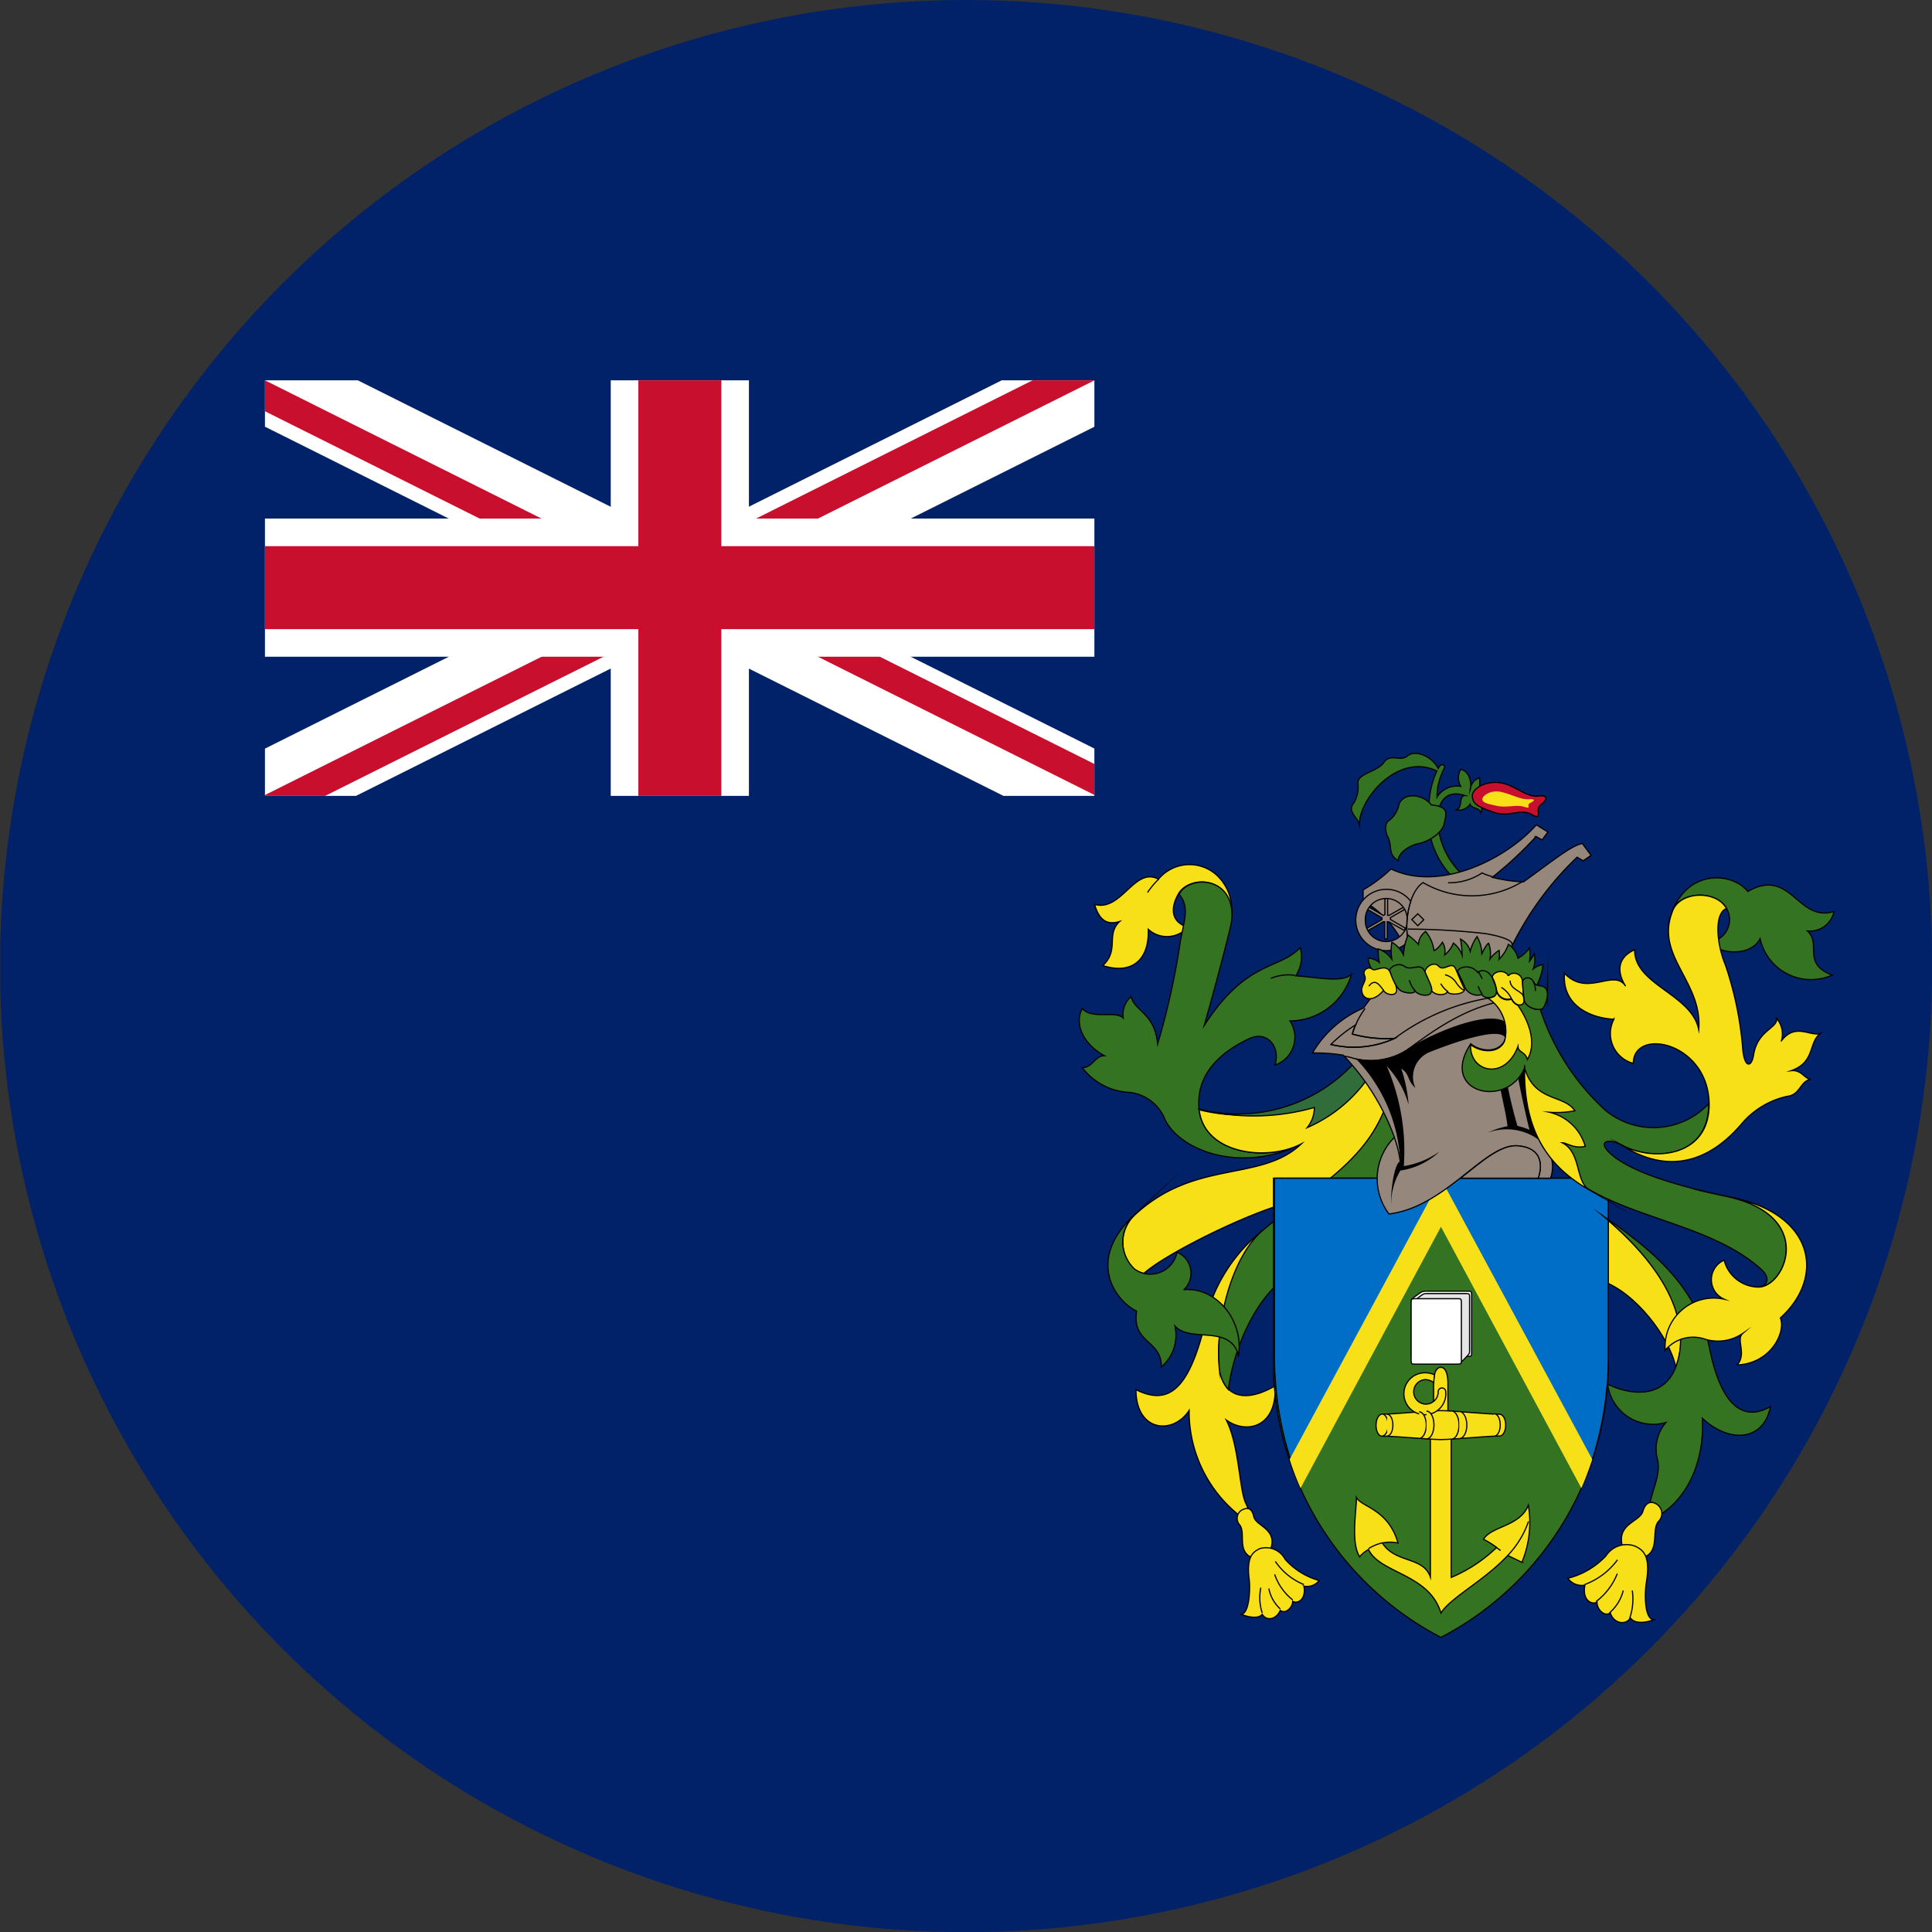 <svg id="Page_1" data-name="Page 1" xmlns="http://www.w3.org/2000/svg" xmlns:xlink="http://www.w3.org/1999/xlink" viewBox="0 0 113.39 113.39"><rect x="0" y="0" width="113.39" height="113.39" fill="#333333" stroke="none"/><defs><style>.cls-1,.cls-2,.cls-8{fill:none;}.cls-1{clip-rule:evenodd;}.cls-3{clip-path:url(#clip-path);}.cls-4{fill:#012169;}.cls-10,.cls-5{fill:#f7e017;}.cls-11,.cls-12,.cls-13,.cls-14,.cls-5,.cls-6,.cls-7,.cls-8,.cls-9{stroke:#000;stroke-miterlimit:160;stroke-width:0.07px;}.cls-6{fill:#337321;}.cls-7{fill:#316d3a;}.cls-9{fill:#006ec7;}.cls-11{fill:#fff;}.cls-12{fill:#e5e5e5;}.cls-13{fill:#96877d;}.cls-14{fill:#c8102e;}.cls-15{clip-path:url(#clip-path-2);}.cls-16,.cls-19{stroke:#fff;}.cls-16,.cls-18,.cls-19,.cls-20{stroke-miterlimit:8;}.cls-16,.cls-20{stroke-width:4.87px;}.cls-17{clip-path:url(#clip-path-3);}.cls-18,.cls-20{stroke:#c8102e;}.cls-18{stroke-width:3.25px;}.cls-19{stroke-width:8.11px;}</style><clipPath id="clip-path"><path class="cls-1" d="M56.69,0A56.7,56.7,0,1,1,0,56.69,56.7,56.7,0,0,1,56.69,0Z"/></clipPath><clipPath id="clip-path-2"><rect class="cls-2" x="15.55" y="22.32" width="48.68" height="24.39"/></clipPath><clipPath id="clip-path-3"><path class="cls-2" d="M15.55,22.32V34.49h56.8V46.66H64.24Zm48.69,0H39.9V54.77H15.55V46.66Z"/></clipPath></defs><title>flag_Pitcairn Islands</title><g id="Layer_1" data-name="Layer 1"><g class="cls-3"><rect class="cls-4" x="0.02" width="113.39" height="113.39"/><path class="cls-5" d="M74.1,72.22a9.57,9.57,0,0,0-3.2,4.7c-1,4.61-2.25,5.63-4.23,4.64,0,2.48,2.17,2.67,3.12,1.22a7.79,7.79,0,0,0,2.75,6c.8.73.95.23.57-.57s-.38-3.39-1.14-4.87c1.22.88,3,.38,2.86-2-1.56.92-3.12.88-3.28-1.29C71.36,77.53,72.35,73.82,74.1,72.22Z"/><path class="cls-5" d="M72.25,53.89a2.79,2.79,0,0,0-.76-2.45,2.37,2.37,0,0,0-3.5.16c-1.41-.76-2.16,1.93-3.75,1.48.26.87.68,1.25,1.48,1-.84.76,0,1.68-1,2.59,1.79.57,2.74-.42,2.67-2.13a1.63,1.63,0,0,0,2.32-.12c-1-.31-1-1.13-.58-1.9C69.72,51.33,72.4,51.37,72.25,53.89Z"/><path class="cls-6" d="M76.38,67.13c-2,1.07-5.71.61-6-2s2.2-3.81,2.89-4.15c1.07-.53,1.9.42,1.56,1.53a1.73,1.73,0,0,0,.88-2.59,3.78,3.78,0,0,0,3.61-2.74c-.55.52-2,.17-3.27.09a2,2,0,0,0,.26-1.65c-1.29,1.33-3.15.72-5.63,4.56.38-1.33,1.11-4,1.53-5.75a4.71,4.71,0,0,0,.09-.52c.15-2.52-2.53-2.56-3.1-1.42.63.71.3,1.53.07,2.78a43,43,0,0,1-1.33,6c-.15-1.79-1.33-1.9-1.56-2.78a1.42,1.42,0,0,0-.46,1.26c-.42-.46-1.87.11-2.4-.57-.57,1.14.34,2.28,1.3,2.78-.56,0-.69.7-1.3.7A3.68,3.68,0,0,0,66.1,64.1a2.53,2.53,0,0,1,2.28,1.62C69.34,67.63,73,68.86,76.38,67.13Z"/><path class="cls-5" d="M81.41,64.81a10.19,10.19,0,0,1-5.68,5.75c-2.4.58-7.29,3-8.6,4.18a1.75,1.75,0,0,1-.54-.22,2.19,2.19,0,0,1,0-3.2C70.14,68,74,69.41,76.38,67.13c-2,1.06-5.71.61-6-2a9.29,9.29,0,0,0,9.21-2.74A15.83,15.83,0,0,1,81.41,64.81Z"/><path class="cls-6" d="M74.1,72.22c-1.81,1.54-2.74,5.31-2.55,7.86a2.21,2.21,0,0,0,.55,1.48c.14-1.45,1.14-5.19,3.71-6.86,2.17-1.41,5.56-4.56,6.82-8.18A2.87,2.87,0,0,0,81.3,65C80.05,68.37,76.71,70,74.1,72.22Z"/><path class="cls-7" d="M80.24,63.34a8.46,8.46,0,0,1-3.52,2.84A1.87,1.87,0,0,0,77.14,65a13,13,0,0,1-6.82.08,9.27,9.27,0,0,0,9.21-2.75A3.41,3.41,0,0,1,80.24,63.34Z"/><path class="cls-6" d="M66.56,71.32c-2.91,2.72-1,5.1.15,5.63-.3,1.91,1.48,1.68,1.45,3.28a2.46,2.46,0,0,0,.8-2.4c.91,1,3.23-.12,3.73,1.71.31-2-1.26-4-3.2-3.85a1.34,1.34,0,0,0-.41-2.2,1.59,1.59,0,0,1-2.48,1A2.18,2.18,0,0,1,66.56,71.32Z"/><path class="cls-5" d="M72.86,88.64a.57.57,0,0,0-.1.86c.4.53-.28,1.74,1,2,.38.08.67-.16.82-.59.4-1.2-.88-1.33-1-1.91S73.12,88.49,72.86,88.64Z"/><path class="cls-5" d="M73.94,90.89c-.42.2-.8.48-.62,1.85.06.56,0,1.94-.46,2,.3.15,1,.31,1.22,0,.25.43.83.31,1.06-.23.3.25.73-.17.73-.53.26.17.8-.08.66-.89a.89.89,0,0,0,.89-.33,4.15,4.15,0,0,1-2-1.25A1.26,1.26,0,0,0,73.94,90.89Z"/><path class="cls-8" d="M67.35,52.38A4.84,4.84,0,0,1,68,51.6"/><path class="cls-8" d="M74.59,57.42A2.74,2.74,0,0,1,76,57.24"/><path class="cls-8" d="M74.08,94.66A2.83,2.83,0,0,1,74,93.18"/><path class="cls-8" d="M75.14,94.43a2.18,2.18,0,0,1-.67-1.2"/><path class="cls-8" d="M75.87,93.9a3.25,3.25,0,0,1-1.06-1.5"/><path class="cls-8" d="M76.53,93a3.74,3.74,0,0,1-1.68-1.36"/><path class="cls-5" d="M94.08,71.36c4.69,3.92,5,7,4.27,8.87C98,78.52,96,75.85,94,75.17Z"/><path class="cls-6" d="M85.71,69.15h8.68V79.43A18.27,18.27,0,0,1,84.57,96.1a18.28,18.28,0,0,1-9.83-16.67V69.15h6.09a3.32,3.32,0,0,0,.69,2.13A9.06,9.06,0,0,0,85.71,69.15Z"/><path class="cls-9" d="M94.39,69.15V79.43a19.69,19.69,0,0,1-1.2,7L84.57,70.59,76,86.41a19.73,19.73,0,0,1-1.2-7V69.15Z"/><path class="cls-10" d="M93.45,85.65c-.15.47-.43,1.23-.64,1.69L84.57,72,76.33,87.34a15.79,15.79,0,0,1-.64-1.69l8.88-16.47Z"/><path class="cls-5" d="M88.49,91.29l.83.4a6.09,6.09,0,0,0,.38-3.35c-.49,1.26-2.17,1.22-2.63,2a5.64,5.64,0,0,1,.77.48,8.66,8.66,0,0,1-2.67,1.76V84.39c0-.57-.19-1-.19-1.52V81.18c0-.38-.08-.93-.42-.93s-.42.55-.42.93v1.69c0,.47-.19,1-.19,1.52v8.17c-.41-1.22-2.06-.8-2.82-2a2.2,2.2,0,0,1,.92,0c-.57-2-2.14-2.1-2.44-2.67,0,.8-.34,2.67.19,3.47a1.9,1.9,0,0,1,.52-.42c.65,1.41,3.56,1.41,4.25,3.73C85.12,93.77,87.1,92.78,88.49,91.29Z"/><path class="cls-5" d="M84.57,84.49c.64,0,2.7-.21,3.44-.21.2,0,.36-.28.36-.64S88.21,83,88,83c-.74,0-2.79-.21-3.44-.21s-2.71.21-3.45.21c-.19,0-.35.29-.35.65s.15.64.35.64C81.86,84.28,83.92,84.49,84.57,84.49Z"/><path class="cls-5" d="M84.15,81.15a.84.84,0,0,0-.52-.18.72.72,0,1,0,.78.71.22.22,0,1,1,.44,0,1.23,1.23,0,1,1-1.22-1.11,1.28,1.28,0,0,1,.56.12A4.38,4.38,0,0,0,84.15,81.15Z"/><path class="cls-5" d="M81.12,84.28c.19,0,.35-.28.35-.64s-.16-.65-.35-.65"/><path class="cls-5" d="M81.41,84.28c.19,0,.34-.28.34-.64S81.6,83,81.41,83"/><path class="cls-5" d="M83.29,84.42c.23,0,.42-.35.42-.78s-.19-.78-.42-.78"/><path class="cls-5" d="M83.72,84.45c.25,0,.44-.37.44-.82s-.19-.81-.44-.81"/><path class="cls-5" d="M85.19,84.46c.25,0,.44-.37.44-.83s-.2-.82-.44-.82"/><path class="cls-5" d="M85.65,84.43c.24,0,.44-.35.44-.79s-.2-.8-.44-.8"/><path class="cls-5" d="M87.69,84.29c.2,0,.36-.29.36-.66s-.16-.66-.36-.66"/><path class="cls-5" d="M80.32,90.89a2.62,2.62,0,0,1,.82-.34"/><path class="cls-5" d="M88.07,91l-.23-.16"/><path class="cls-5" d="M88.49,91.29a5.49,5.49,0,0,0,1.22-2"/><path class="cls-11" d="M82.82,76.42c0-.19.15-.27.33-.4s.3-.24.5-.24h2.5c.18,0,.22,0,.22.22v3.39c0,.17,0,.22-.22.22H82.82V76.38"/><path class="cls-12" d="M85.53,79.91c.33,0,.27,0,.5-.24s.22-.22.22-.44V76.12c0-.16,0-.2-.21-.2H83.72c-.18,0-.26.07-.45.22s-.31.2-.31.38v3.39Z"/><path class="cls-11" d="M85.77,79.84c0,.17,0,.22-.22.22h-2.5c-.19,0-.23,0-.23-.22v-3.4c0-.17,0-.22.23-.22h2.5c.18,0,.22,0,.22.22Z"/><path class="cls-13" d="M90.62,67.15a2,2,0,0,1,.38,2h-.72c.3-.91.11-1.78-1.19-1.9-1.93-.17-4.19,3.58-7.57,4a3.43,3.43,0,0,1,.32-4.5,13.92,13.92,0,0,0-3-4.82,10.17,10.17,0,0,0-1.81-.13,6.38,6.38,0,0,1,3-2.64c.18-.27.39-.53.57-.77.11-1.46,7.08-.78,8.57.14C89.25,60.2,89.9,65.67,90.62,67.15Z"/><path d="M82.18,68.16a9.28,9.28,0,0,0-2.64-6.06,3.92,3.92,0,0,0,3-.49c1.25-.84,4.53-2.3,5.73-1.68a1.89,1.89,0,0,1,.08,1c-.29-.76-3.45.42-4.34.78a1.57,1.57,0,0,0-.94,2.14c-.49-.42-.32-.82-.83-1.13a8.53,8.53,0,0,1,.43,2.11,5.39,5.39,0,0,0-1.28-2.26,12.52,12.52,0,0,1,1,5.87,4.94,4.94,0,0,0,2.1-.86,4.2,4.2,0,0,1-2.3,1.12,3.81,3.81,0,0,0-.54,2C81.6,70,81.82,68.27,82.18,68.16Z"/><path d="M90.62,67.15a3.2,3.2,0,0,0-3.31-.67,4.76,4.76,0,0,1,1.16-.38c0-.4-.42-2.11-.47-2.53l.42-.17a27.15,27.15,0,0,0,.64,2.68,4.27,4.27,0,0,1,.71.23c-.12-.4-.76-3.27-.74-3.58l.57-.31A21.78,21.78,0,0,0,90.62,67.15Z"/><path class="cls-13" d="M90.28,69.15c.3-.92.11-1.79-1.18-1.9-1-.09-2.09.88-3.38,1.9Z"/><path class="cls-13" d="M81.86,60.94a7.49,7.49,0,0,1-2.49-.25,2.93,2.93,0,0,1,.19-.54,8.25,8.25,0,0,0-1.45,1.15A5.77,5.77,0,0,0,81.86,60.94Z"/><path class="cls-8" d="M81.84,66.78a6.2,6.2,0,0,1,.37,1.72"/><path class="cls-8" d="M80.12,59.19a4.78,4.78,0,0,0-.75,1.5,7.46,7.46,0,0,0,2.49.25"/><path class="cls-8" d="M78.87,62c.25,0,.48.09.67.14a3.92,3.92,0,0,0,3-.49c1-.69,3.54-2.82,6.47-3"/><path class="cls-8" d="M78.11,61.3a5.76,5.76,0,0,0,3.75-.36,12.82,12.82,0,0,1,6.48-2.49"/><path class="cls-6" d="M94.08,71.36c3.2,2.2,5.56,4.34,6.25,7.76s2,4.34,3.58,3.43c-.38,2-2.36,2.21-4,.69.15,2.28-.76,5-3.13,6-.15-1.37.76-2.45.5-3.58a2.38,2.38,0,0,1,.49-2.17,2.7,2.7,0,0,1-3.42-2.25c1.45.69,3.31.8,4-1S98.77,75.28,94.08,71.36Z"/><path class="cls-6" d="M98.12,53.54c1-2.59,3.58-2.32,4.46-1.22,2.55-1.45,2.89,1.83,5.06,1.18a1.45,1.45,0,0,1-1.56,1.14c.84.76-.34,1.91,1.45,2.59a3.06,3.06,0,0,1-4.23-2.14c-.49,1-2.28,1-3,.2a1.32,1.32,0,0,0,.58-2.44C100,52.27,98.43,52.51,98.12,53.54Z"/><path class="cls-6" d="M90.4,59.24a13.88,13.88,0,0,0,3.76,5.87,4.43,4.43,0,0,0,6.13-.34c0,3.19-3.26,3.43-5.1,2.44-.81-.44-1.46-.22-.68.49,1.18,1.07,3.76,1.86,6.81,2.51,5.33,1.14,3.43,5.37,1.87,5.33.45,0,.81-.47.17-1.05-4.63-4.17-14-2.53-13.88-11.82-1,2.44-5.07,1.49-3.16-1.41.61.5,1.68.53,2-.23a2.32,2.32,0,0,0-1-2.51c.17,0,.55,0,.51-.44a.66.66,0,0,0,.88.51c.17.27.35.45.59.36,0,0,.2-.1.14-.37C89.48,59.1,90.08,59.27,90.4,59.24Z"/><path class="cls-5" d="M95.19,67.21c2.21,1.44,4.71,1.44,7-1.22a4.88,4.88,0,0,1,2.67-1.64c.8-.08.76-.84,1.37-1-.38-.12-.53-.57-1.11-.51,1.43-.5,1-1.64,1.72-2.19-.58.21-1.47-.65-2.29.44a1.4,1.4,0,0,0-.28-1.32c.08.58-1.12.69-1.35,2.14-.13.81-.58.76-.65-.5a20.24,20.24,0,0,0-1-4.76c-.54-1.29-.66-3.07.06-3.33a1.41,1.41,0,0,0-.44-.47c-.89-.58-2.44-.34-2.75.69-1,2.58,1.79,4.07,1.56,6.89-.41-2.09-3.8-2.63-3.76-4.69-1.11.5-1,1.41-.53,2.14-.69-1.07-2.25.68-3.59-.76-.15,1.9,1.53,2.63,2.9,2.7a1.81,1.81,0,0,0,1.14,2.59c0-2.14,4.41-1.26,4.45,2.39C100.33,67.93,97,68.19,95.19,67.21Z"/><path class="cls-5" d="M101.32,70.21c5.33,1.14,3.43,5.37,1.87,5.33a2.1,2.1,0,0,1-2-1.58,1.25,1.25,0,0,0,0,2.29,2.86,2.86,0,0,0-3.46,3,2.14,2.14,0,0,1,2.26-.68,2.57,2.57,0,0,0,2.29-.31c-.42.36.26,1.2-.33,1.85,2-.08,2.88-1.95,2.54-2.76C107.11,75,106.61,71.17,101.32,70.21Z"/><path class="cls-5" d="M97.26,88.3a.65.65,0,0,1,.07,1c-.47.57.24,2-1.21,2.18-.43.07-.75-.2-.89-.69-.39-1.36,1-1.45,1.19-2.09S97,88.12,97.26,88.3Z"/><path class="cls-5" d="M96,90.76c.47.24.87.57.63,2.09-.11.63-.13,2.17.42,2.21-.35.15-1.07.3-1.36-.1-.31.47-1,.3-1.18-.3-.35.26-.8-.23-.78-.63-.31.18-.89-.12-.71-1a1,1,0,0,1-1-.4,4.59,4.59,0,0,0,2.24-1.32A1.43,1.43,0,0,1,96,90.76Z"/><path class="cls-8" d="M95.64,95a3.48,3.48,0,0,0,.16-1.65"/><path class="cls-8" d="M94.46,94.66a2.55,2.55,0,0,0,.81-1.31"/><path class="cls-8" d="M93.67,94a3.83,3.83,0,0,0,1.25-1.64"/><path class="cls-8" d="M93,93a4.23,4.23,0,0,0,1.93-1.45"/><path class="cls-5" d="M89.48,62.68c-.07,3.9,1.56,5.88,3.8,7.16-.83-.5-.47-2.21-1.59-2.77.26,0,.68.36,1.35.21a2.87,2.87,0,0,0-2.1-2,5.63,5.63,0,0,0,1.49-.09C91.78,64.22,90.07,64.69,89.48,62.68Z"/><path class="cls-5" d="M89.08,59a.75.75,0,0,1-.37-.36.66.66,0,0,1-.88-.51c0,.44-.34.42-.52.44a2.32,2.32,0,0,1,1,2.51c-.3.76-1.37.72-2,.23-.08,1.61,2,2.15,2.78.11,0,.34.44.31.55.76C90.19,61.27,89.78,60,89.08,59Z"/><path class="cls-6" d="M85.73,51.23a4.55,4.55,0,0,1-1.35-3.17c0-.84.38-1.76,1.6-1.37-.38,0-.12.76-.52.84a.78.78,0,0,0,.82-.33c.08.27.58.19.61.5.19-.16,0-.9-.3-1.05a1.11,1.11,0,0,0,.23-1,.8.8,0,0,0-.53.68c.09-.3,0-1.06-.56-1.18a1,1,0,0,0,0,1,1.38,1.38,0,0,0-1.39.63,3.7,3.7,0,0,1,.42-1.68c.11-.15-.15-.41-.35,0-.37-.73-1.36-1.11-1.8-.74s-1-.17-1.39.39-1.59.64-1.52,1.24a1.87,1.87,0,0,1-.23,1.12c-.44.5.21.86.32,1.3-.07-1.45,2.23-4.27,4.54-3.16a5,5,0,0,0-.46,2,5,5,0,0,0,1.35,4.19Z"/><path class="cls-14" d="M86.41,46.7c0-.34.58-.79,1.38-.78,1,0,1.7.89,2.47.8s.39.35.23.46a.45.45,0,0,0-.2.5c0,.21,0,.34-.35.15-.69-.43-1.37.17-2.28-.16S86.43,47.21,86.41,46.7Z"/><path class="cls-13" d="M82.49,55.69A5.86,5.86,0,0,0,80,52.87l0-.64A8.67,8.67,0,0,0,81.64,51c2.85,1.37,6.74-.57,8.53-2.59l.68.42-.34.46-.36-.19a21.88,21.88,0,0,1-2.57,2.39,9.27,9.27,0,0,0,1.83.27c1.59-1.14,2.85-2.17,3.46-2.25l.51.69-.46.32-.36-.21a18.52,18.52,0,0,0-4.42,6.55C87.08,56.58,83.27,56.73,82.49,55.69Z"/><path class="cls-8" d="M87.58,51.44a2.19,2.19,0,0,1-.59-.21,3.5,3.5,0,0,1-2,.58"/><path class="cls-8" d="M82.64,55.27c-.25-1.42.15-3,.88-3.47a5.68,5.68,0,0,0,5.88-.09"/><path class="cls-8" d="M82.64,54.53a41.35,41.35,0,0,1,4.51.26c.65.1,1.73.36,1.58.69"/><path class="cls-8" d="M83.21,54.33l.35-.35-.35-.35-.35.34Z"/><path class="cls-6" d="M84,47.24c-.44-.61-1.64-.8-1.9,0a1.56,1.56,0,0,1-.57.91c-.29.17-.22.69-.1.92.3.55,0,1.08.63,1.44,0-.44.64-.89,1.2-1s1.39-.61,1.5-1.17S85.1,47.35,84,47.24Z"/><path class="cls-13" d="M81.29,52.72h.15v1l.09,0,.9-.51.07.13-.9.52a.34.34,0,0,1,0,.1l.89.52-.07.13-.91-.51a.19.19,0,0,1-.09,0v1h-.15v-1l-.09,0-.9.52-.07-.13.9-.52a.38.38,0,0,1,0-.1l-.89-.52.07-.14.9.52.09-.05v-1Z"/><path class="cls-13" d="M82.65,55.26a1.8,1.8,0,1,1,.15-2.36,4.13,4.13,0,0,0-.21,1,1.23,1.23,0,0,0-2.46.13,1.23,1.23,0,0,0,1.23,1.23,1.25,1.25,0,0,0,1.2-.93A4.85,4.85,0,0,0,82.65,55.26Z"/><path class="cls-6" d="M80.61,57a1.26,1.26,0,0,1-.31-.76,1,1,0,0,1,.65.25,3.6,3.6,0,0,1-.06-.8,1.63,1.63,0,0,1,.8.61,2.9,2.9,0,0,1,0-1,1.73,1.73,0,0,1,.68.74,3.35,3.35,0,0,1,.27-1.16,4.33,4.33,0,0,1,.61.55,1,1,0,0,1,.42-.76,2.17,2.17,0,0,1,.49,1.12c.17-.05.4-.34.5-.49a1.06,1.06,0,0,1,.13.74,1.63,1.63,0,0,0,.51-.69,1.47,1.47,0,0,1,.51.71,6,6,0,0,0-.09-.94,1.11,1.11,0,0,1,.57.71,2.37,2.37,0,0,1,.4-.86,2.14,2.14,0,0,1,.28,1c.1-.19.25-.53.4-.61a1.78,1.78,0,0,1,.08.92,1.9,1.9,0,0,1,.53-.5,1.51,1.51,0,0,1,0,.52,2.29,2.29,0,0,0,.55-.88,1.36,1.36,0,0,1,.56.82,2,2,0,0,0,.68-.61,2.93,2.93,0,0,1,0,.78,2.46,2.46,0,0,0,.28-.44,1.77,1.77,0,0,1-.06.9,1,1,0,0,1,.57-.25,3.36,3.36,0,0,1-.42,1.31C88.28,57.38,84.45,57.19,80.61,57Z"/><path class="cls-10" d="M87,46.9c0-.14.3-.46.86-.45s1.3.49,1.84.46.27.14.16.19-.18.11-.15.2,0,.14-.24.06c-.48-.17-1,.07-1.6-.06S87,47.11,87,46.9Z"/><path class="cls-5" d="M81.2,58.13c-.58.68-1.14.57-1.26.13s.31-.65.15-1,.25-.56.44-.38.8-.38,1.07.19.47,1,.32,1.2S81.31,58.35,81.2,58.13Z"/><path class="cls-5" d="M83.65,57.1c-.11-.26.49-.74.79-.39s.78-.37,1,.17.35.82.49,1.13-.73.46-1,.2c0,.18-.74.32-1-.19C83.92,57.75,83.8,57.43,83.65,57.1Z"/><path class="cls-5" d="M87.61,57.41c-.14-.26.55-.64.92-.16a.49.49,0,0,1,.82.34c.05.59.07.93.09,1.16s-.41.44-.73-.14a.67.67,0,0,1-.88-.53A2.46,2.46,0,0,0,87.61,57.41Z"/><path class="cls-6" d="M81.57,57c-.09-.19.48-.57.87-.28s.93-.25,1.16.26c.47,1,.5,1.12.36,1.32s-.75.12-.91-.15c0,.19-.55.16-.83,0S81.69,57.37,81.57,57Z"/><path class="cls-6" d="M85.57,57.08c-.13-.3.76-.56,1.16,0,.2-.18.63-.19.88.37s.28.88.11,1-.59.18-.75-.08A.84.84,0,0,1,86,58,9.72,9.72,0,0,0,85.57,57.08Z"/><path class="cls-6" d="M89.36,57.64c0-.27.47-.39.65,0s.76,0,.81.69a1.66,1.66,0,0,1-.25.83c-.18.22-1.06,0-1.12-.49S89.37,57.91,89.36,57.64Z"/><path class="cls-8" d="M81.2,58.13c-.21-.29-.5-.75-.86-.25"/><path class="cls-8" d="M83.05,58.17a2.3,2.3,0,0,1-.34-.64"/><path class="cls-8" d="M85,58.21a1.38,1.38,0,0,1-.44-.48"/><path class="cls-8" d="M84.81,57.21a1.06,1.06,0,0,1,.67.49c.1.15.32.4.49.43"/><path class="cls-8" d="M87,58.35a2,2,0,0,1-.25-.47"/><path class="cls-8" d="M86.73,57a2.09,2.09,0,0,1,.26.45"/><path class="cls-8" d="M88.7,58.6a1.51,1.51,0,0,0-.59-.65"/><path class="cls-8" d="M88.63,57.55c0,.57.77.6.8,1"/><path class="cls-8" d="M90,57.64a1,1,0,0,1,.11.52"/><g class="cls-15"><path class="cls-16" d="M15.55,22.32,64.24,46.66m0-24.34L15.55,46.66"/><g class="cls-17"><path class="cls-18" d="M15.55,22.32,64.24,46.66m0-24.34L15.55,46.66"/></g><path class="cls-19" d="M39.9,22.32V54.77M15.55,34.49h56.8"/><path class="cls-20" d="M39.9,22.32V54.77M15.55,34.49h56.8"/></g></g></g></svg>